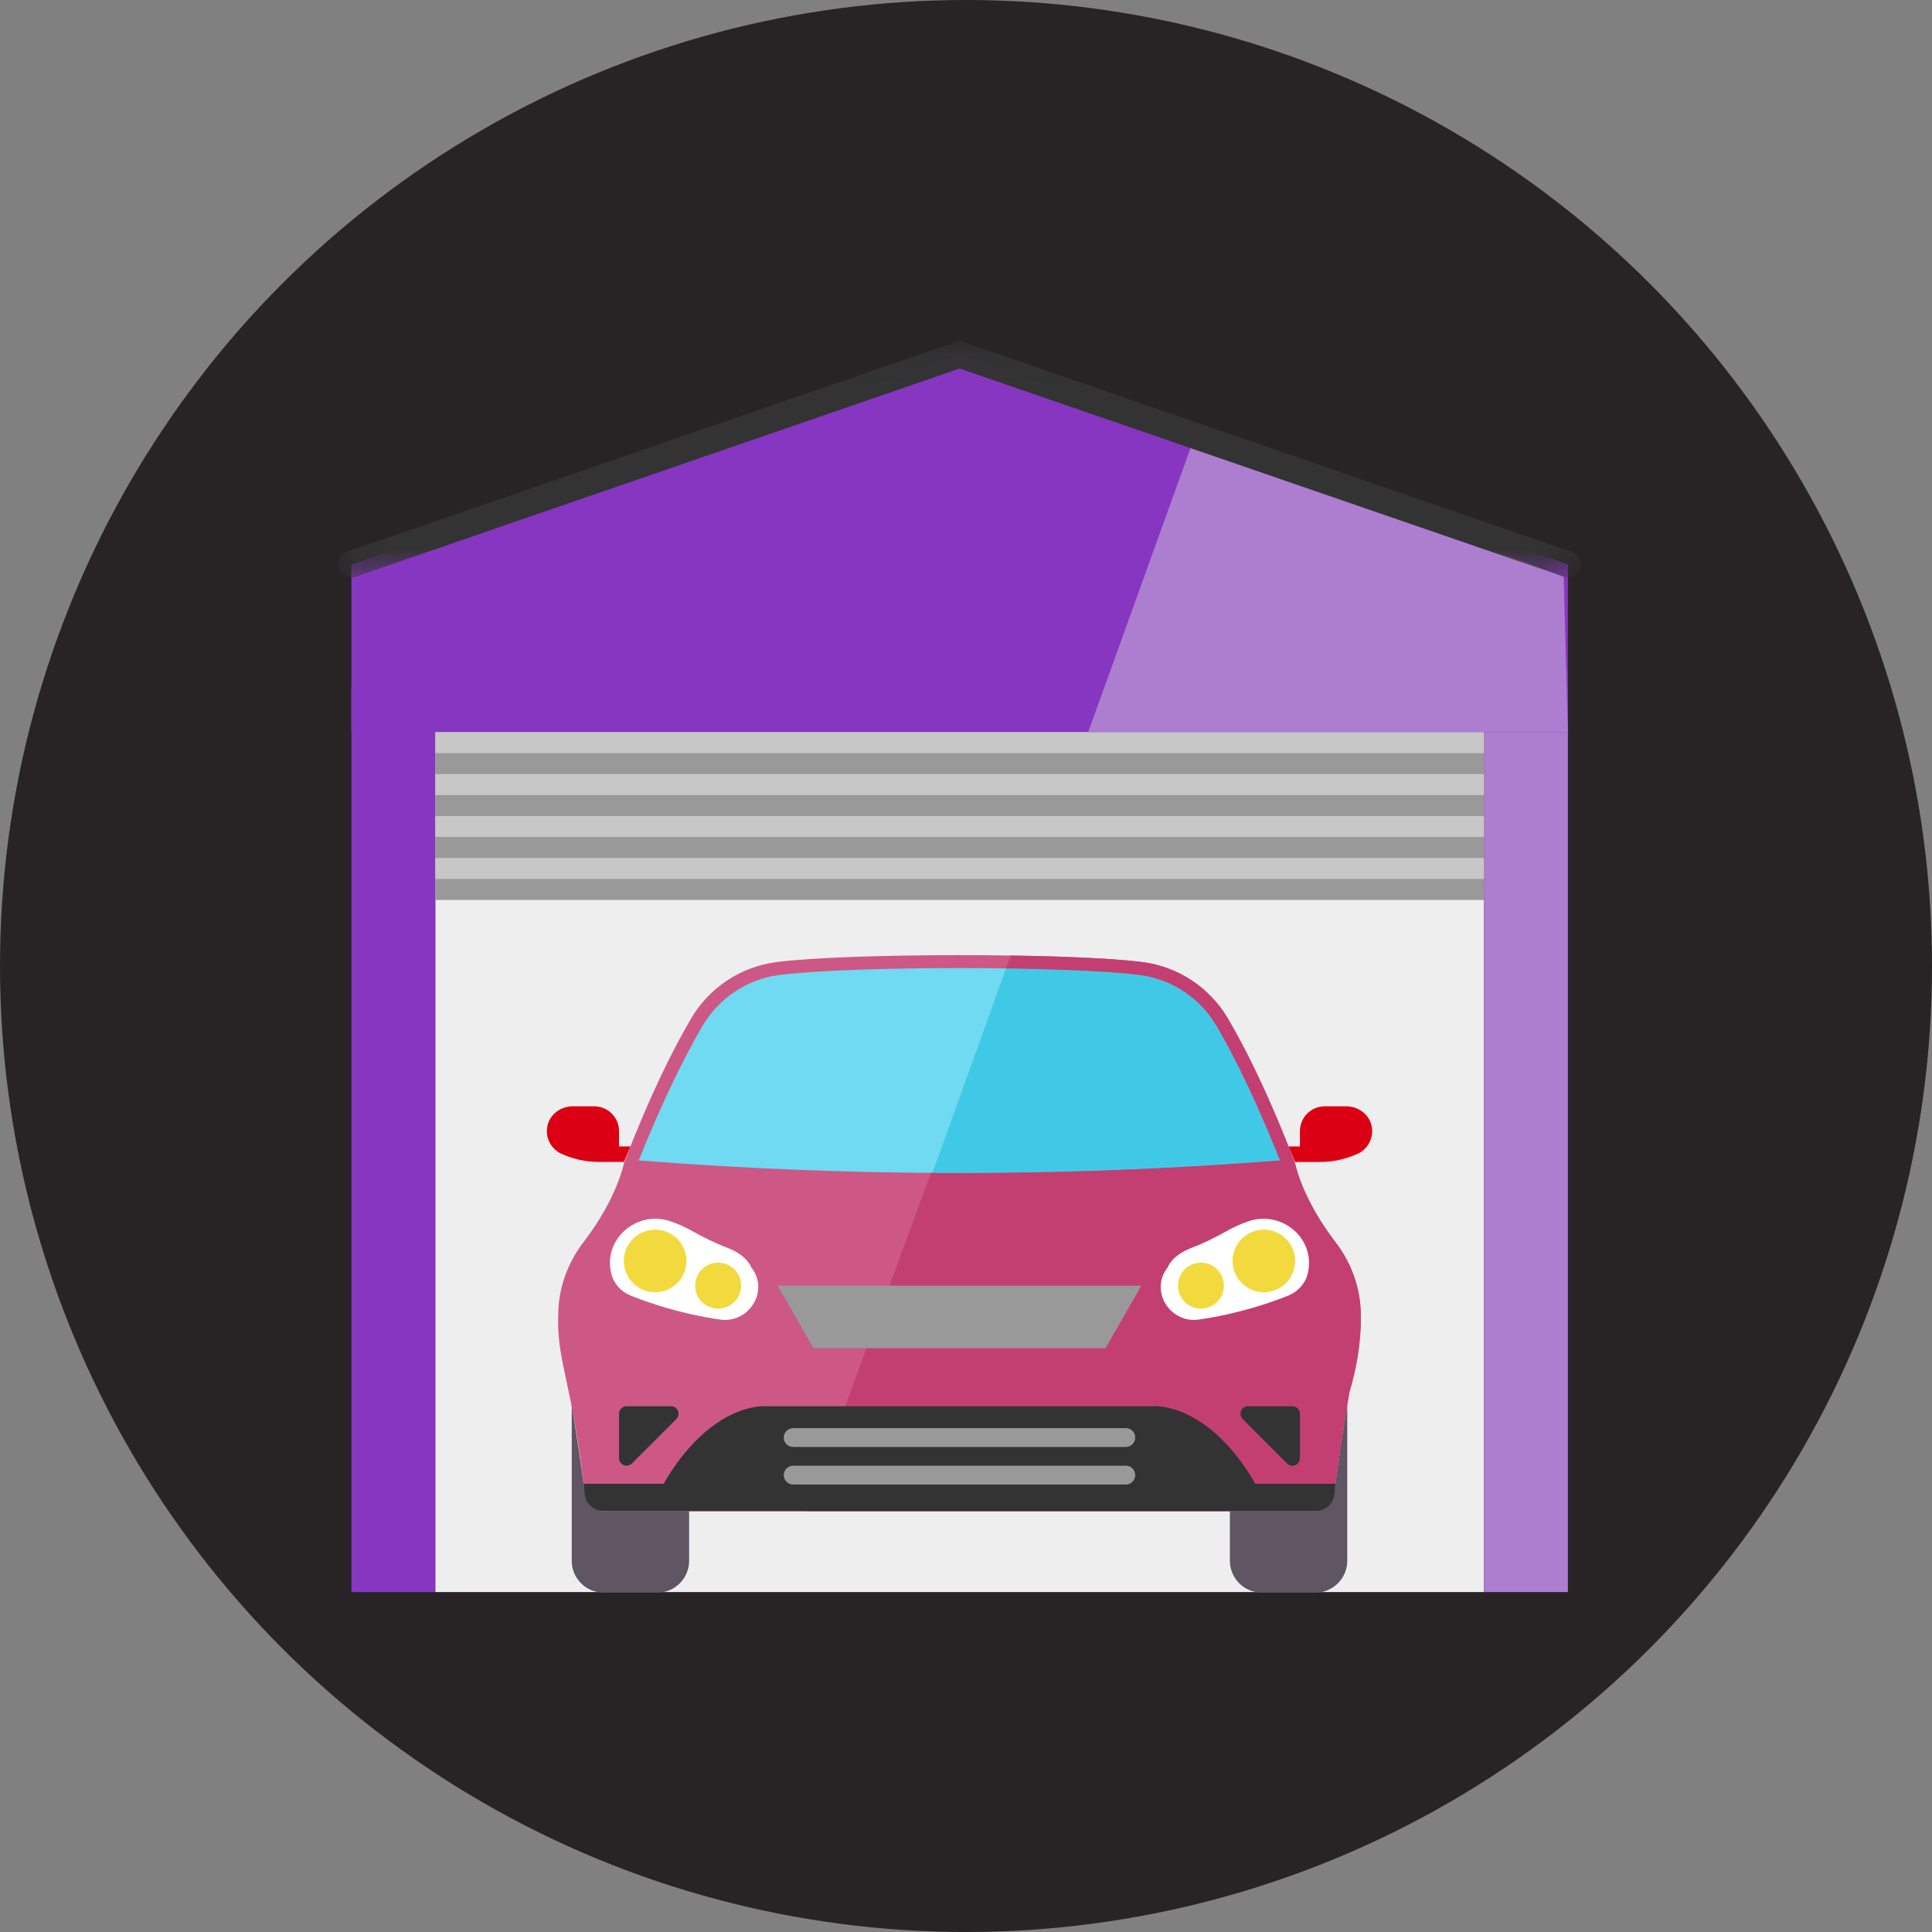<svg xmlns="http://www.w3.org/2000/svg" xmlns:xlink="http://www.w3.org/1999/xlink" width="60" height="60" viewBox="0 0 60 60">
    <rect x="0" y="0" width="60" height="60" fill="#808080" stroke="none"/>
    <defs>
        <path id="qb0vtmovya" d="M0 0.04L38.597 0.04 38.597 7.392 0 7.392z"/>
    </defs>
    <g fill="none" fill-rule="evenodd">
        <circle cx="30" cy="30" r="30" fill="#282426"/>
        <g>
            <path fill="#EEE" d="M3.018 38.901L35.586 38.901 35.586 12.196 3.018 12.196z" transform="translate(10.5 10.542)"/>
            <path fill="#8736C1" d="M0.413 38.901L3.018 38.901 3.018 10.812 0.413 10.812z" transform="translate(10.5 10.542)"/>
            <path fill="#AD7DCF" d="M35.586 38.901L38.192 38.901 38.192 10.254 35.586 10.254z" transform="translate(10.5 10.542)"/>
            <path fill="#8736C1" d="M38.192 12.196L0.413 12.196 0.413 6.985 19.302 0.471 38.192 6.985z" transform="translate(10.5 10.542)"/>
            <path fill="#999" d="M3.018 17.407L35.586 17.407 35.586 12.196 3.018 12.196z" transform="translate(10.5 10.542)"/>
            <path fill="#C7C7C7" d="M3.018 12.847L35.586 12.847 35.586 12.196 3.018 12.196zM3.018 14.15L35.586 14.15 35.586 13.498 3.018 13.498zM3.018 15.452L35.586 15.452 35.586 14.801 3.018 14.801zM3.018 16.755L35.586 16.755 35.586 16.104 3.018 16.104z" transform="translate(10.5 10.542)"/>
            <path fill="#333" d="M19.302.04l19.02 6.562L19.302.04z" transform="translate(10.5 10.542)"/>
            <path fill="#CD5885" d="M31.756 30.124c-.038-.761-.32-1.49-.785-2.095-1.048-1.364-1.252-2.447-1.252-2.447-.823-2.155-1.554-3.591-2.091-4.503-.566-.957-1.544-1.602-2.647-1.743-2.218-.287-9.15-.287-11.367 0-1.102.142-2.08.787-2.646 1.743-.537.912-1.268 2.348-2.091 4.503 0 0-.204 1.083-1.252 2.447-.464.605-.747 1.334-.784 2.095-.08 1.65.399 2.013.826 5.75.034.293.282.514.579.514h22.106c.296 0 .544-.222.578-.515.12-1.047.477-3.173.477-3.173.312-1.056.38-1.917.349-2.576" transform="translate(10.5 10.542)"/>
            <path fill="#6FDAF1" d="M29.254 25.496c-.65-1.624-1.31-3.042-1.97-4.172-.498-.854-1.378-1.451-2.352-1.582-2.223-.294-9.06-.292-11.266 0-.974.131-1.854.728-2.353 1.582-.668 1.145-1.338 2.582-1.977 4.172 6.629.521 13.288.521 19.918 0" transform="translate(10.5 10.542)"/>
            <path fill="#5F5563" d="M30.93 35.872c-.034.294-.283.516-.58.516h-2.654v1.541c0 .546.442.989.988.989h1.668c.545 0 .988-.442.988-.989v-4.824c-.11.668-.323 2.003-.41 2.767" transform="translate(10.5 10.542)"/>
            <path fill="#DC0015" d="M32.095 24.417c-.08-.359-.418-.602-.785-.602h-.667c-.427 0-.773.346-.773.773v.474h-.353l.203.482h.777c.402 0 .8-.087 1.165-.254.33-.15.514-.511.433-.873" transform="translate(10.5 10.542)"/>
            <path fill="#FFF" d="M12.882 28.886c-.017-.026-.036-.05-.056-.076 0 0-.108-.36-.745-.603-.385-.146-.752-.332-1.112-.533-.198-.11-.433-.221-.686-.3-.998-.313-2.008.526-1.818 1.554l.019.088c.076.312.308.56.605.68.52.208 1.541.567 2.783.743.858.121 1.494-.835 1.01-1.553" transform="translate(10.5 10.542)"/>
            <path fill="#333" d="M10.339 33.13h-1.38c-.13 0-.234.104-.234.233v1.38c0 .207.252.312.399.165l1.38-1.38c.146-.147.042-.398-.165-.398" transform="translate(10.5 10.542)"/>
            <path fill="#5F5563" d="M8.246 36.389c-.297 0-.546-.223-.58-.517-.087-.763-.3-2.099-.41-2.766v4.824c0 .546.443.989.989.989h1.667c.546 0 .989-.443.989-.989v-1.54H8.246v-.001z" transform="translate(10.5 10.542)"/>
            <path fill="#DC0015" d="M8.725 25.062v-.474c0-.427-.346-.773-.772-.773h-.666c-.368 0-.705.243-.785.602-.081.361.104.722.432.872.367.168.764.254 1.166.254h.777l.203-.481h-.355z" transform="translate(10.5 10.542)"/>
            <path fill="#F2DA3E" d="M9.846 27.646c.537 0 .972.435.972.972 0 .537-.435.972-.972.972-.537 0-.972-.435-.972-.972 0-.537.435-.972.972-.972M11.802 28.67c.394 0 .714.32.714.715 0 .394-.32.713-.714.713-.394 0-.714-.32-.714-.713 0-.395.32-.714.714-.714" transform="translate(10.5 10.542)"/>
            <path fill="#40C9E7" d="M29.254 25.493c-3.591.285-7.199.415-10.797.391l2.288-6.351c1.734.024 3.314.097 4.185.211.977.13 1.856.725 2.353 1.58.66 1.132 1.32 2.549 1.97 4.17" transform="translate(10.5 10.542)"/>
            <path fill="#AD7DCF" d="M23.294 12.196L26.61 2.991 38.062 7.368 38.192 12.196z" transform="translate(10.5 10.542)"/>
            <path fill="#C33F72" d="M30.93 35.873c-.034.293-.282.515-.578.515H14.55l3.86-10.504h.045c1.32.009 2.64-.003 3.96-.036.414-.01.829-.022 1.243-.037.623-.021 1.245-.047 1.866-.078 1.244-.06 2.487-.14 3.728-.237l-.105-.262c-.087-.215-.174-.424-.262-.63-.066-.157-.132-.311-.199-.463-.066-.153-.132-.301-.2-.45-.399-.883-.801-1.678-1.202-2.367-.059-.1-.122-.197-.191-.289-.024-.031-.046-.062-.07-.091-.039-.05-.078-.096-.118-.14-.04-.046-.083-.09-.127-.134-.02-.022-.043-.043-.065-.065-.045-.042-.09-.083-.137-.122-.036-.031-.073-.06-.11-.09-.107-.083-.219-.16-.335-.229-.138-.081-.282-.154-.43-.214-.246-.1-.505-.172-.77-.207-.6-.08-1.535-.137-2.623-.173-.197-.007-.399-.013-.605-.018-.312-.008-.633-.015-.96-.019l.147-.4c1.702.025 3.24.094 4.09.203 1.103.141 2.081.786 2.647 1.743.537.912 1.268 2.348 2.091 4.503 0 0 .204 1.083 1.252 2.447.464.605.747 1.334.785 2.094.03.66-.038 1.521-.35 2.577 0 0-.356 2.125-.476 3.173z" transform="translate(10.5 10.542)"/>
            <path fill="#FFF" d="M28.312 27.373c-.253.08-.488.19-.685.301-.359.2-.727.387-1.112.533-.637.242-.746.603-.746.603l-.055.076c-.484.718.151 1.674 1.01 1.553 1.24-.176 2.262-.535 2.781-.744.297-.119.53-.367.606-.679l.019-.088c.19-1.028-.819-1.866-1.818-1.555" transform="translate(10.5 10.542)"/>
            <path fill="#333" d="M29.638 33.13h-1.38c-.207 0-.312.25-.165.398l1.38 1.38c.147.147.398.042.398-.165v-1.38c0-.129-.104-.233-.233-.233" transform="translate(10.5 10.542)"/>
            <path fill="#F2DA3E" d="M28.75 27.646c.536 0 .971.435.971.972 0 .537-.435.972-.971.972-.537 0-.972-.435-.972-.972 0-.537.435-.972.972-.972M26.795 28.67c.395 0 .714.32.714.715 0 .394-.32.713-.714.713-.394 0-.713-.32-.713-.713 0-.395.32-.714.713-.714" transform="translate(10.5 10.542)"/>
            <path fill="#999" d="M24.946 29.385L23.83 31.329 14.766 31.329 13.651 29.385z" transform="translate(10.5 10.542)"/>
            <path fill="#333" d="M28.487 35.538c-1.437-2.486-3.09-2.408-3.09-2.408H13.199s-1.652-.078-3.09 2.408H7.626l.03.32c.028.302.28.53.581.53h22.125c.3 0 .552-.228.58-.53l.03-.32h-2.484z" transform="translate(10.5 10.542)"/>
            <path fill="#999" d="M24.464 33.81H14.133c-.162 0-.293.131-.293.292 0 .162.131.293.293.293h10.33c.162 0 .292-.132.292-.293.001-.161-.13-.292-.291-.292M24.464 34.977H14.133c-.162 0-.293.131-.293.292 0 .162.131.293.293.293h10.33c.162 0 .292-.132.292-.293.001-.161-.13-.292-.291-.292" transform="translate(10.5 10.542)"/>
            <g transform="translate(10.5 10.542)">
                <mask id="8hi3xknzrb" fill="#fff">
                    <use xlink:href="#qb0vtmovya"/>
                </mask>
                <path fill="#333" d="M38.322 6.602c.212.073.326.301.252.521-.057.163-.211.269-.382.269-.041 0-.09-.008-.13-.024L19.302.903.543 7.368c-.211.073-.448-.041-.52-.253-.074-.212.04-.448.252-.521L19.302.04" mask="url(#8hi3xknzrb)"/>
            </g>
        </g>
    </g>
</svg>
